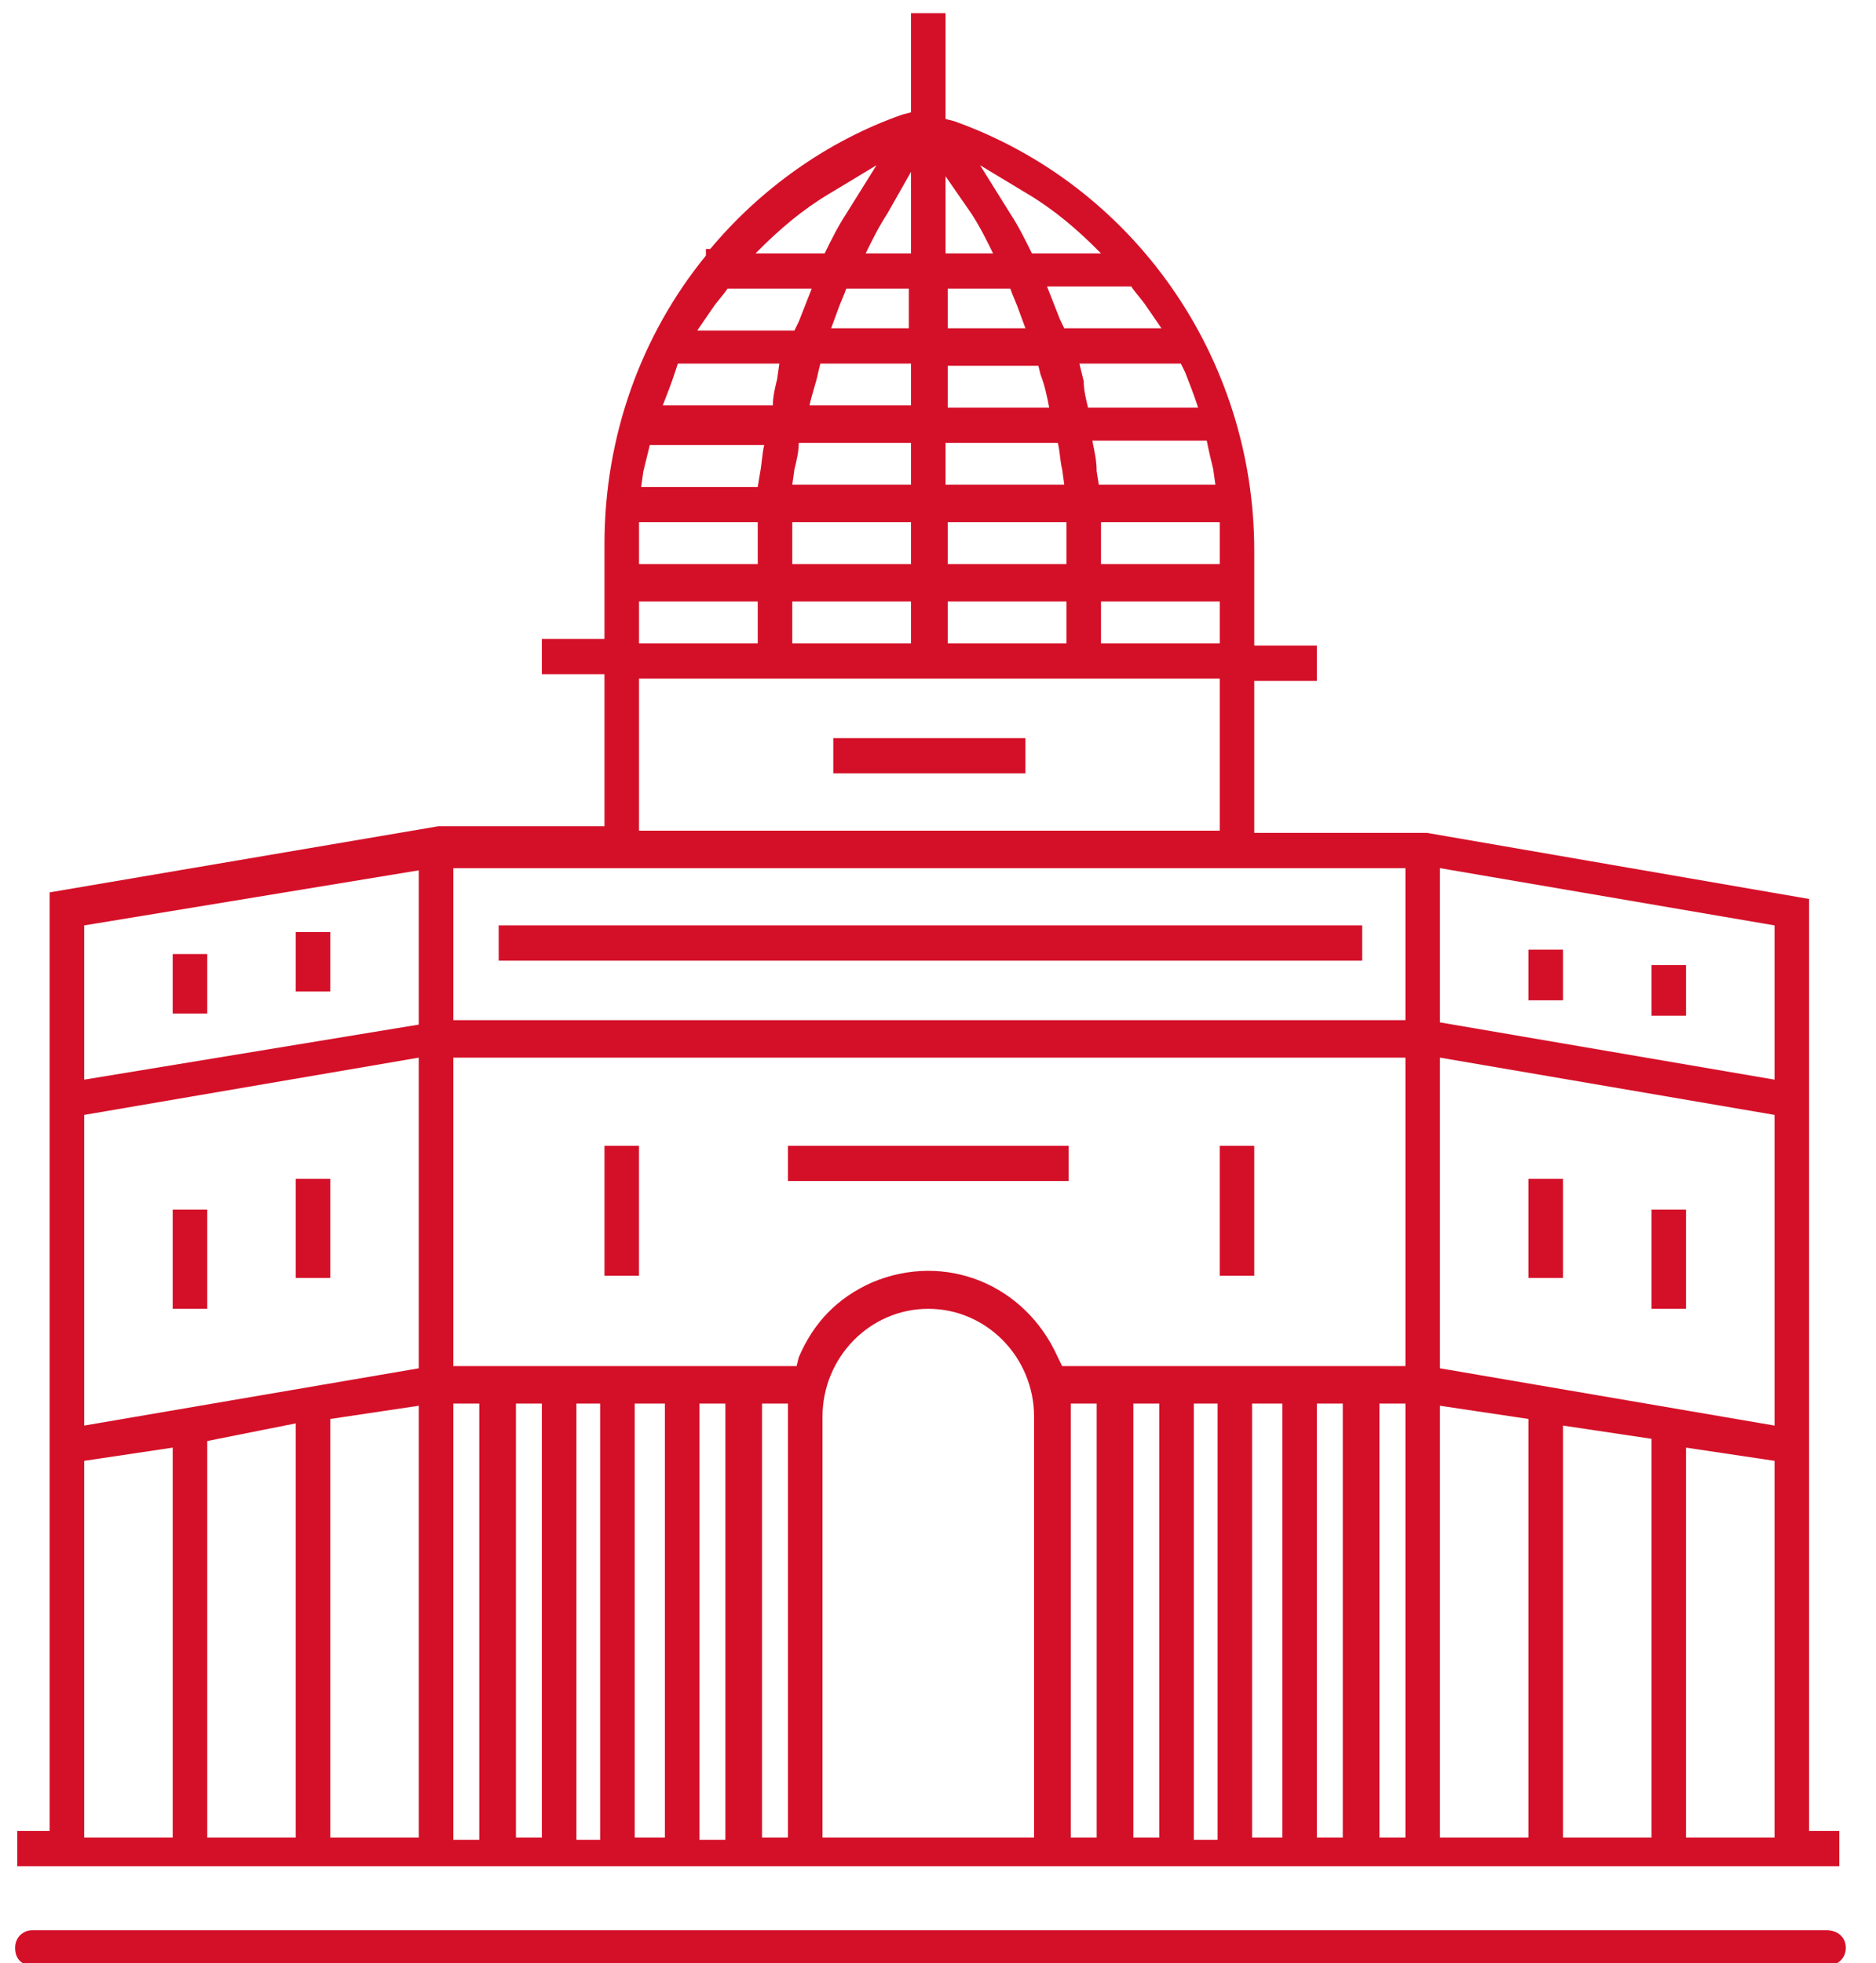 <svg width="86" height="90" viewBox="0 0 86 90" fill="none" xmlns="http://www.w3.org/2000/svg">
<g clip-path="url(#clip0)">
<path d="M83.724 88.485H1.484C1.089 88.485 0.693 88.788 0.693 89.293C0.693 89.798 0.99 90.101 1.484 90.101H83.823C84.219 90.101 84.615 89.798 84.615 89.293C84.615 88.788 84.219 88.485 83.724 88.485Z" fill="#D41028"/>
<path d="M82.932 84.242V41.212L65.415 38.182H57.498V31.212H60.368V29.596H57.498V25.252C57.498 16.363 51.956 8.485 43.742 5.555L43.346 5.454V0.606H41.763V5.151L41.367 5.252C37.903 6.465 34.836 8.687 32.559 11.414H32.361V11.717C29.392 15.353 27.71 20 27.71 24.949V29.293H24.84V30.909H27.71V37.879H20.09L2.276 40.909V83.939H0.792V85.555H84.318V83.939H82.932V84.242ZM7.917 84.242H3.86V66.97L7.917 66.364V84.242ZM13.558 84.242H9.501V66.061L13.558 65.252V84.242ZM19.199 84.242H15.142V65.05L19.199 64.444V84.242ZM19.199 62.727L3.86 65.353V51.111L19.199 48.485V62.727ZM19.199 46.97L3.86 49.495V42.424L19.199 39.899V46.97ZM55.618 21.515L55.717 22.222H50.373L50.274 21.616C50.274 21.111 50.175 20.707 50.076 20.202H55.321C55.42 20.707 55.519 21.111 55.618 21.515ZM36.32 27.576H41.763V29.495H36.32V27.576ZM41.763 25.858H36.32V23.939H41.763V25.858ZM43.445 27.576H48.888V29.495H43.445V27.576ZM43.445 25.858V23.939H48.888V25.858H43.445ZM48.691 21.515L48.789 22.222H43.346V20.303H48.493C48.592 20.707 48.592 21.111 48.691 21.515ZM43.445 18.687V16.768H47.602L47.701 17.172C47.899 17.677 47.998 18.182 48.097 18.687H43.445ZM46.711 14.242L47.008 15.05H43.445V13.232H46.315C46.414 13.535 46.612 13.939 46.711 14.242ZM41.763 15.05H38.101L38.398 14.242C38.497 13.939 38.695 13.535 38.794 13.232H41.664V15.05H41.763ZM37.606 16.667H41.763V18.586H37.112C37.211 18.081 37.409 17.576 37.508 17.071L37.606 16.667ZM41.763 20.303V22.222H36.32L36.419 21.515C36.518 21.111 36.617 20.707 36.617 20.303H41.763ZM34.836 21.717L34.736 22.323H29.392L29.491 21.616C29.59 21.212 29.689 20.808 29.788 20.404H35.033C34.934 20.808 34.934 21.212 34.836 21.717ZM34.736 23.939V25.858H29.294V23.939H34.736ZM34.736 27.576V29.495H29.294V27.576H34.736ZM29.294 31.111H55.915V38.081H29.294V31.111ZM50.472 29.495V27.576H55.915V29.495H50.472ZM55.915 25.858H50.472V23.939H55.915V25.858ZM54.331 17.071C54.529 17.576 54.727 18.081 54.925 18.687H49.878C49.779 18.283 49.68 17.879 49.68 17.475L49.482 16.667H54.133L54.331 17.071ZM53.243 15.05H48.789L48.592 14.646C48.394 14.141 48.196 13.636 47.998 13.131H51.857C52.055 13.434 52.352 13.737 52.55 14.04L53.243 15.05ZM47.107 8.889C48.295 9.596 49.383 10.505 50.472 11.616H47.305C47.008 11.01 46.711 10.404 46.315 9.798L44.93 7.576L47.107 8.889ZM44.534 9.798C44.93 10.404 45.227 11.01 45.524 11.616H43.346V8.081L44.534 9.798ZM41.763 7.879V11.616H39.685C39.982 11.01 40.279 10.404 40.674 9.798L41.763 7.879ZM38.002 8.889L40.18 7.576L38.794 9.798C38.398 10.404 38.101 11.01 37.804 11.616H34.638C35.726 10.505 36.815 9.596 38.002 8.889ZM32.658 14.141C32.856 13.838 33.153 13.535 33.351 13.232H37.211C37.013 13.737 36.815 14.242 36.617 14.747L36.419 15.151H31.965L32.658 14.141ZM31.075 16.667H35.726L35.627 17.374C35.528 17.778 35.429 18.182 35.429 18.586H30.382C30.58 18.081 30.778 17.576 30.976 16.97L31.075 16.667ZM20.782 84.242V64.343H21.97V84.343H20.782V84.242ZM24.84 84.242H23.652V64.343H24.84V84.242ZM26.424 84.242V64.343H27.512V84.343H26.424V84.242ZM30.481 84.242H29.096V64.343H30.481V84.242ZM32.065 84.242V64.343H33.252V84.343H32.065V84.242ZM36.122 84.242H34.934V64.343H36.122V84.242ZM47.404 84.242H37.705V64.949C37.705 62.222 39.883 60 42.555 60C45.227 60 47.404 62.222 47.404 64.949V84.242ZM50.274 84.242H49.086V64.343H50.274V84.242ZM53.144 84.242H51.956V64.343H53.144V84.242ZM54.727 84.242V64.343H55.816V84.343H54.727V84.242ZM58.785 84.242H57.399V64.343H58.785V84.242ZM61.556 84.242H60.368V64.343H61.556V84.242ZM64.426 84.242H63.238V64.343H64.426V84.242ZM64.426 62.626H48.691L48.493 62.222C47.008 58.889 43.346 57.374 39.982 58.788C38.398 59.495 37.31 60.606 36.617 62.222L36.518 62.626H20.782V48.485H64.426V62.626ZM64.426 46.768H20.782V39.798H64.426V46.768ZM70.067 84.242H66.009V64.444L70.067 65.05V84.242ZM75.708 84.242H71.65V65.353L75.708 65.96V84.242ZM81.349 84.242H77.291V66.364L81.349 66.97V84.242ZM81.349 65.353L66.009 62.727V48.485L81.349 51.111V65.353ZM81.349 49.495L66.009 46.869V39.798L81.349 42.424V49.495Z" fill="#D41028"/>
<path d="M15.142 54.041H13.558V58.586H15.142V54.041Z" fill="#D41028"/>
<path d="M15.142 42.727H13.558V45.454H15.142V42.727Z" fill="#D41028"/>
<path d="M9.501 43.737H7.917V46.465H9.501V43.737Z" fill="#D41028"/>
<path d="M9.501 55.455H7.917V60H9.501V55.455Z" fill="#D41028"/>
<path d="M71.65 54.041H70.067V58.586H71.65V54.041Z" fill="#D41028"/>
<path d="M77.291 55.455H75.708V60H77.291V55.455Z" fill="#D41028"/>
<path d="M71.65 43.535H70.067V45.858H71.65V43.535Z" fill="#D41028"/>
<path d="M77.291 44.242H75.708V46.565H77.291V44.242Z" fill="#D41028"/>
<path d="M48.987 52.525H36.122V54.142H48.987V52.525Z" fill="#D41028"/>
<path d="M47.008 33.838H38.2V35.455H47.008V33.838Z" fill="#D41028"/>
<path d="M62.446 42.424H22.861V44.041H62.446V42.424Z" fill="#D41028"/>
<path d="M57.498 52.525H55.915V58.485H57.498V52.525Z" fill="#D41028"/>
<path d="M29.293 52.525H27.71V58.485H29.293V52.525Z" fill="#D41028"/>
</g>
<defs>
<clipPath id="clip0">
<rect width="86" height="90" fill="white"/>
</clipPath>
</defs>
</svg>
